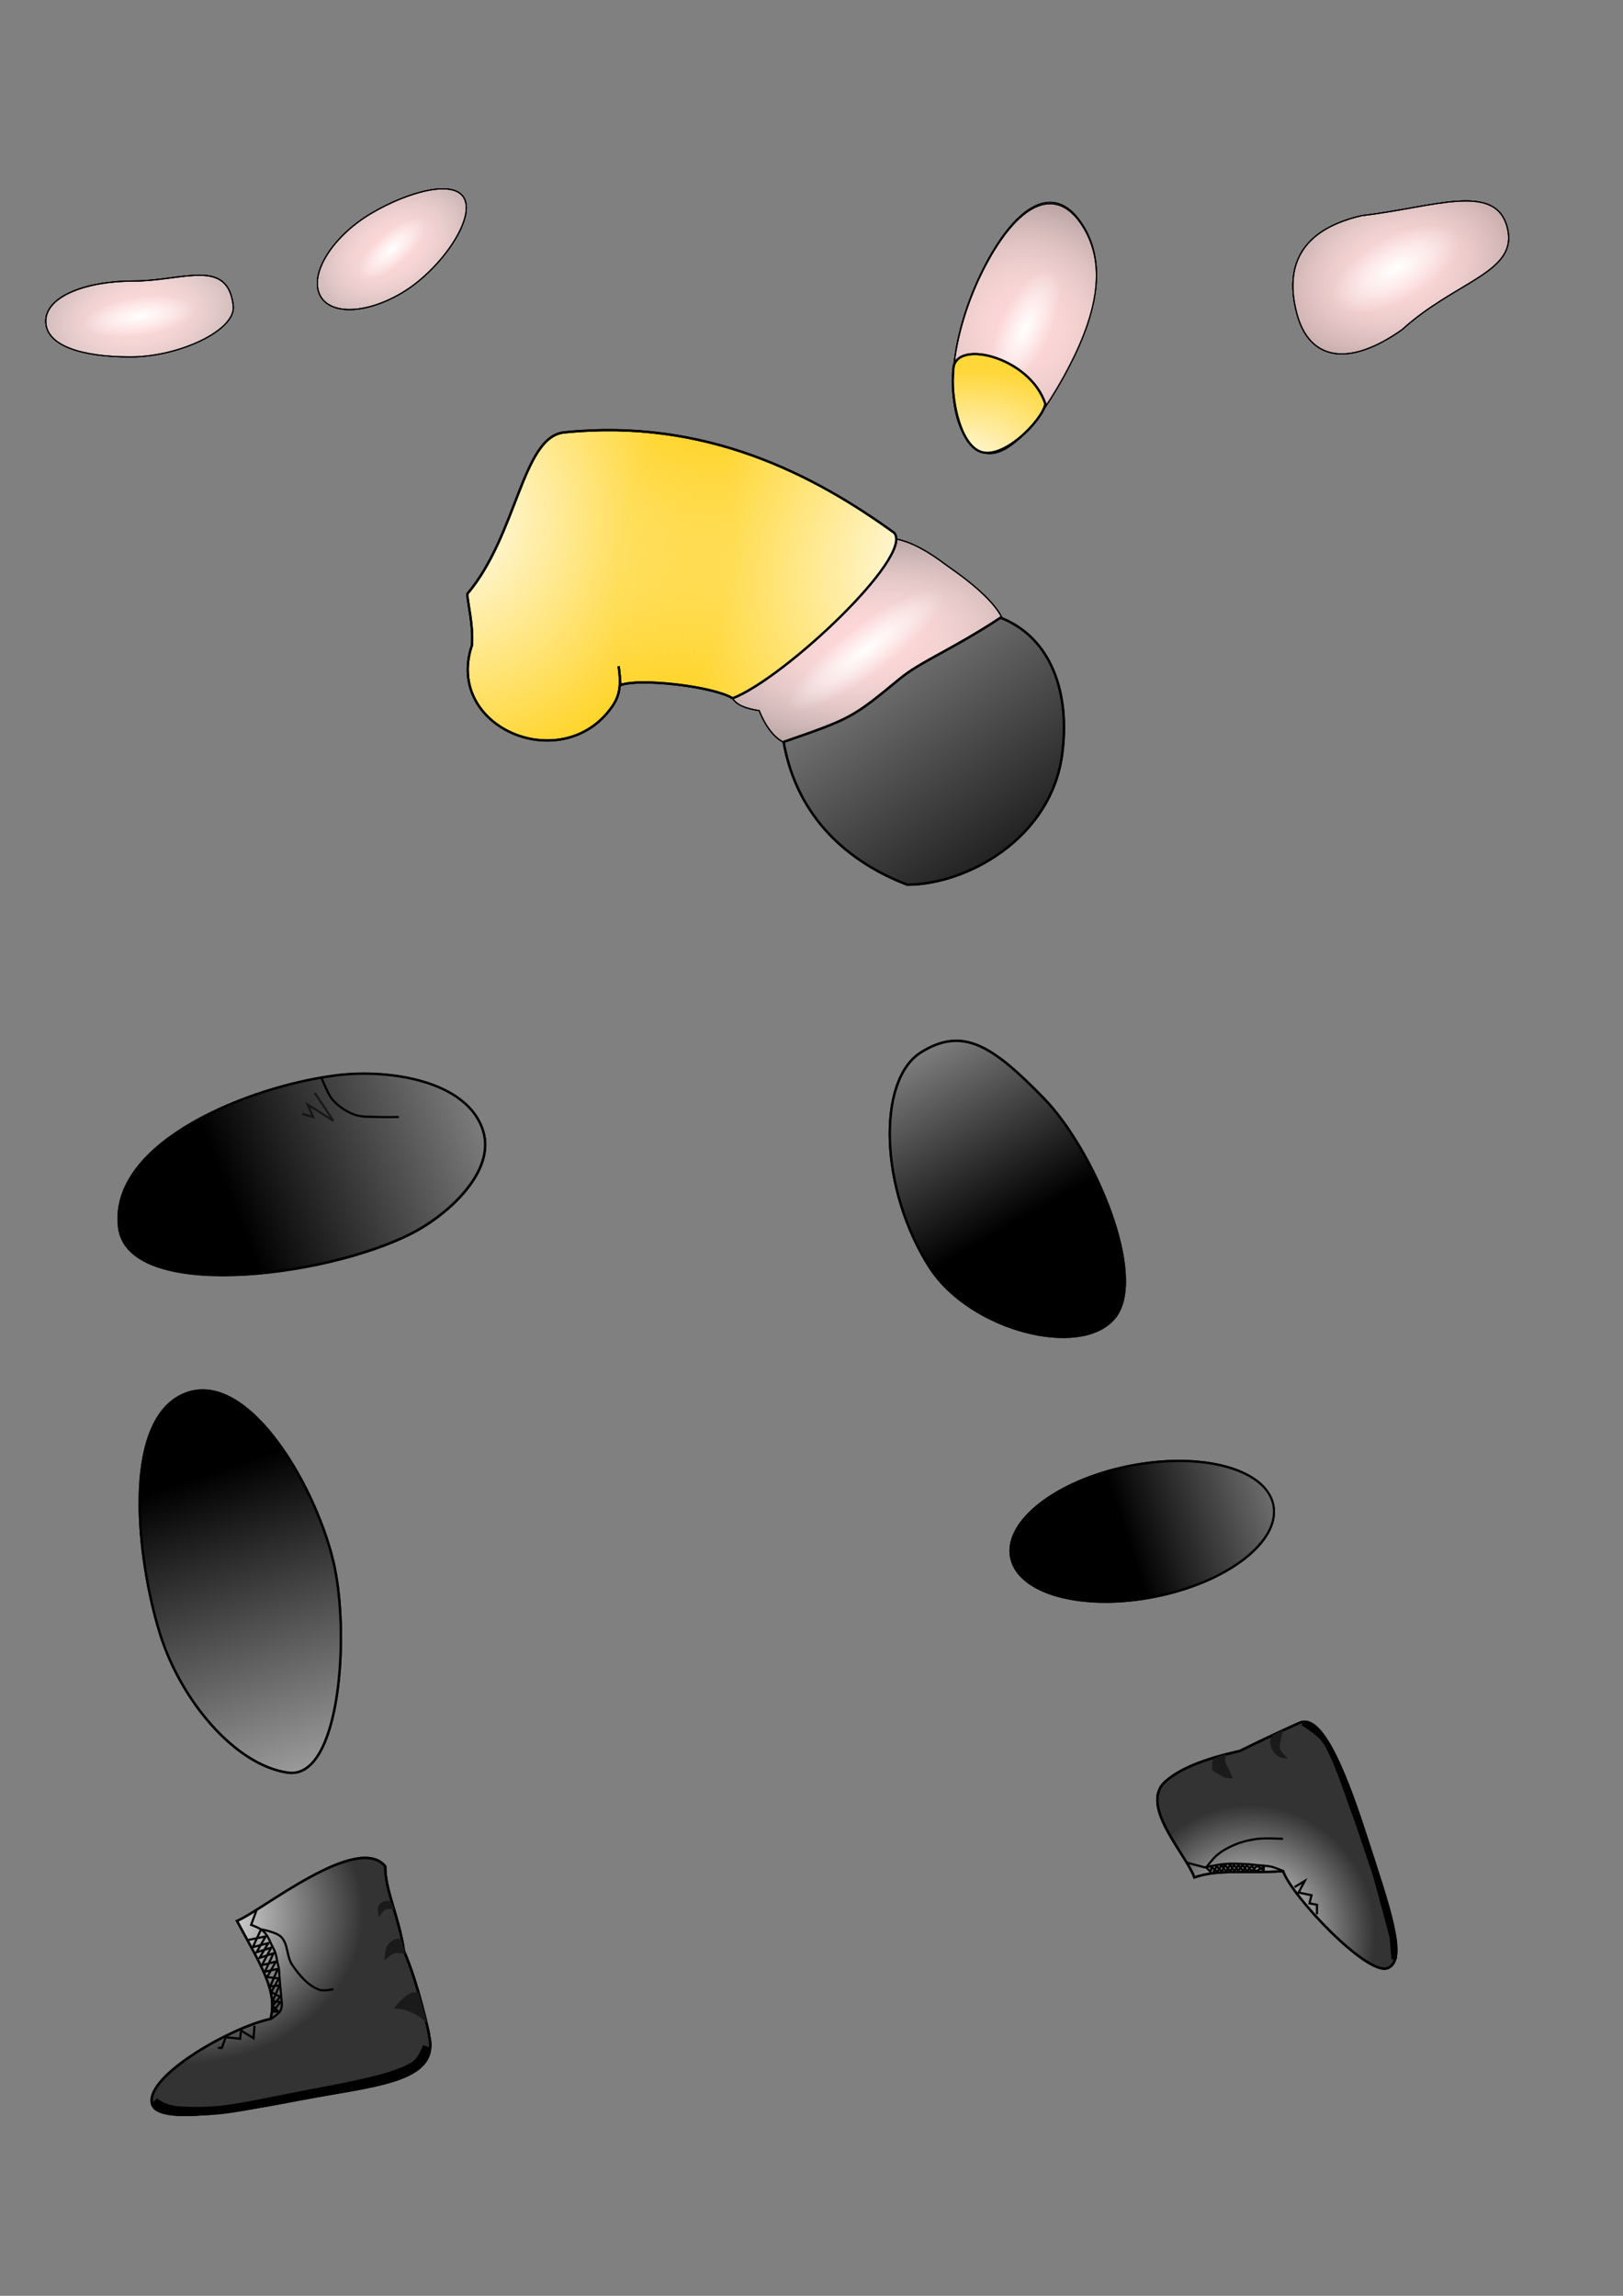 <?xml version="1.0" encoding="UTF-8" standalone="no"?>
<!-- Created with Inkscape (http://www.inkscape.org/) -->

<svg
   xmlns:dc="http://purl.org/dc/elements/1.1/"
   xmlns:cc="http://creativecommons.org/ns#"
   xmlns:rdf="http://www.w3.org/1999/02/22-rdf-syntax-ns#"
   xmlns:svg="http://www.w3.org/2000/svg"
   xmlns="http://www.w3.org/2000/svg"
   xmlns:xlink="http://www.w3.org/1999/xlink"
   xmlns:sodipodi="http://sodipodi.sourceforge.net/DTD/sodipodi-0.dtd"
   xmlns:inkscape="http://www.inkscape.org/namespaces/inkscape"
   width="744.094"
   height="1052.362"
   id="svg5181"
   version="1.1"
   inkscape:version="0.48.5 r10040"
   sodipodi:docname="Runing pos1 grouped.svg">
  <rect width="100%" height="100%" fill="#808080" stroke="none"/>
  <defs
     id="defs5183">
    <linearGradient
       inkscape:collect="always"
       id="linearGradient20819-7">
      <stop
         style="stop-color:#ffffff;stop-opacity:1;"
         offset="0"
         id="stop20821-2" />
      <stop
         style="stop-color:#ffffff;stop-opacity:0;"
         offset="1"
         id="stop20823-3" />
    </linearGradient>
    <linearGradient
       inkscape:collect="always"
       xlink:href="#linearGradient24061"
       id="linearGradient5180"
       x1="1081.369"
       y1="493.061"
       x2="853.141"
       y2="583.994"
       gradientUnits="userSpaceOnUse"
       gradientTransform="translate(-602.784,-99.856)" />
    <linearGradient
       inkscape:collect="always"
       id="linearGradient24061">
      <stop
         style="stop-color:#ffffff;stop-opacity:1;"
         offset="0"
         id="stop24063" />
      <stop
         style="stop-color:#ffffff;stop-opacity:0;"
         offset="1"
         id="stop24065" />
    </linearGradient>
    <linearGradient
       inkscape:collect="always"
       id="linearGradient24053">
      <stop
         style="stop-color:#ffffff;stop-opacity:1;"
         offset="0"
         id="stop24055" />
      <stop
         style="stop-color:#ffffff;stop-opacity:0;"
         offset="1"
         id="stop24057" />
    </linearGradient>
    <linearGradient
       inkscape:collect="always"
       id="linearGradient17577-3">
      <stop
         style="stop-color:#ffffff;stop-opacity:1;"
         offset="0"
         id="stop17579-8" />
      <stop
         style="stop-color:#ffffff;stop-opacity:0;"
         offset="1"
         id="stop17581-5" />
    </linearGradient>
    <linearGradient
       inkscape:collect="always"
       id="linearGradient20811">
      <stop
         style="stop-color:#ffd5d5;stop-opacity:1;"
         offset="0"
         id="stop20813" />
      <stop
         style="stop-color:#ffd5d5;stop-opacity:0;"
         offset="1"
         id="stop20815" />
    </linearGradient>
    <linearGradient
       inkscape:collect="always"
       id="linearGradient20819">
      <stop
         style="stop-color:#ffffff;stop-opacity:1;"
         offset="0"
         id="stop20821" />
      <stop
         style="stop-color:#ffffff;stop-opacity:0;"
         offset="1"
         id="stop20823" />
    </linearGradient>
    <radialGradient
       r="49.701"
       fy="29.603"
       fx="455.09"
       cy="29.603"
       cx="455.09"
       gradientTransform="matrix(0.568,-0.317,0.143,0.257,628.55,265.644)"
       gradientUnits="userSpaceOnUse"
       id="radialGradient4584"
       xlink:href="#linearGradient20819"
       inkscape:collect="always" />
    <radialGradient
       r="49.701"
       fy="30.508"
       fx="455.268"
       cy="30.508"
       cx="455.268"
       gradientTransform="matrix(2.883,-1.409,0.809,1.654,-444.598,721.604)"
       gradientUnits="userSpaceOnUse"
       id="radialGradient4550"
       xlink:href="#linearGradient20811"
       inkscape:collect="always" />
    <radialGradient
       inkscape:collect="always"
       xlink:href="#linearGradient20819"
       id="radialGradient4516"
       cx="455.09"
       cy="29.603"
       fx="455.09"
       fy="29.603"
       r="49.701"
       gradientTransform="matrix(1.852,-0.085,0.066,1.437,46.583,125.305)"
       gradientUnits="userSpaceOnUse" />
    <radialGradient
       inkscape:collect="always"
       xlink:href="#linearGradient20819-7"
       id="radialGradient4057"
       cx="822.681"
       cy="654.757"
       fx="822.681"
       fy="654.757"
       r="57.465"
       gradientTransform="matrix(1,0,0,1.032,-3.929,-63.366)"
       gradientUnits="userSpaceOnUse" />
    <radialGradient
       inkscape:collect="always"
       xlink:href="#linearGradient20819-7"
       id="radialGradient5506"
       gradientUnits="userSpaceOnUse"
       gradientTransform="matrix(2.727,-0.557,0.331,1.624,-206.997,114.548)"
       cx="73.494"
       cy="221.507"
       fx="73.494"
       fy="221.507"
       r="43.244" />
    <radialGradient
       inkscape:collect="always"
       xlink:href="#linearGradient20811"
       id="radialGradient5508"
       gradientUnits="userSpaceOnUse"
       gradientTransform="matrix(2.088,-0.259,0.154,1.244,-132.369,253.937)"
       cx="83.459"
       cy="161.715"
       fx="83.459"
       fy="161.715"
       r="43.244" />
    <radialGradient
       inkscape:collect="always"
       xlink:href="#linearGradient20819-7"
       id="radialGradient5510"
       gradientUnits="userSpaceOnUse"
       gradientTransform="matrix(0.597,-0.086,0.03,0.206,14.366,422.264)"
       cx="83.459"
       cy="89.467"
       fx="83.459"
       fy="89.467"
       r="43.244" />
    <radialGradient
       inkscape:collect="always"
       xlink:href="#linearGradient20819"
       id="radialGradient5518"
       gradientUnits="userSpaceOnUse"
       gradientTransform="matrix(2.342,-1.379,0.943,1.602,-393.293,273.567)"
       cx="158.199"
       cy="211.542"
       fx="158.199"
       fy="211.542"
       r="34.396" />
    <radialGradient
       inkscape:collect="always"
       xlink:href="#linearGradient20811"
       id="radialGradient5520"
       gradientUnits="userSpaceOnUse"
       gradientTransform="matrix(2.123,-1.376,0.875,1.349,-296.6,405.524)"
       cx="159.445"
       cy="154.241"
       fx="159.445"
       fy="154.241"
       r="34.396" />
    <radialGradient
       inkscape:collect="always"
       xlink:href="#linearGradient20819-7"
       id="radialGradient5522"
       gradientUnits="userSpaceOnUse"
       gradientTransform="matrix(0.428,-0.386,0.148,0.164,96.572,443.659)"
       cx="160.69"
       cy="77.01"
       fx="160.69"
       fy="77.01"
       r="34.396" />
    <radialGradient
       inkscape:collect="always"
       xlink:href="#linearGradient20819"
       id="radialGradient5532"
       gradientUnits="userSpaceOnUse"
       gradientTransform="matrix(2.569,0.004,-0.005,2.728,-80.256,-23.107)"
       cx="161.936"
       cy="75.765"
       fx="161.936"
       fy="75.765"
       r="35.723" />
    <radialGradient
       inkscape:collect="always"
       xlink:href="#linearGradient20811"
       id="radialGradient5534"
       gradientUnits="userSpaceOnUse"
       gradientTransform="matrix(3.723,0.316,-0.31,3.655,-244.003,-143.097)"
       cx="161.936"
       cy="75.765"
       fx="161.936"
       fy="75.765"
       r="35.723" />
    <radialGradient
       inkscape:collect="always"
       xlink:href="#linearGradient20819"
       id="radialGradient5536"
       gradientUnits="userSpaceOnUse"
       gradientTransform="matrix(0.343,-0.752,0.297,0.135,257.524,296.547)"
       cx="161.936"
       cy="75.765"
       fx="161.936"
       fy="75.765"
       r="35.723" />
    <radialGradient
       inkscape:collect="always"
       xlink:href="#linearGradient20819-7"
       id="radialGradient5538"
       gradientUnits="userSpaceOnUse"
       gradientTransform="matrix(3.124,-0.723,0.478,2.067,-282.541,204.182)"
       cx="173.645"
       cy="83.763"
       fx="173.645"
       fy="83.763"
       r="21.731" />
    <radialGradient
       inkscape:collect="always"
       xlink:href="#linearGradient20819-7"
       id="radialGradient5574"
       gradientUnits="userSpaceOnUse"
       gradientTransform="matrix(0.171,0.967,-1.151,0.204,809.865,326.507)"
       cx="317.362"
       cy="650.795"
       fx="317.362"
       fy="650.795"
       r="66.415" />
    <linearGradient
       inkscape:collect="always"
       xlink:href="#linearGradient20819-7"
       id="linearGradient5580"
       gradientUnits="userSpaceOnUse"
       gradientTransform="translate(-146.809,100.448)"
       x1="412.665"
       y1="696.103"
       x2="337.223"
       y2="471.885" />
    <radialGradient
       inkscape:collect="always"
       xlink:href="#linearGradient20819-7"
       id="radialGradient5597"
       gradientUnits="userSpaceOnUse"
       gradientTransform="matrix(2.365,-0.334,0.189,1.34,-1573.422,458.864)"
       cx="829.61"
       cy="126.837"
       fx="829.61"
       fy="126.837"
       r="63.154" />
    <radialGradient
       inkscape:collect="always"
       xlink:href="#linearGradient20811"
       id="radialGradient5599"
       gradientUnits="userSpaceOnUse"
       gradientTransform="matrix(2.657,-0.414,0.223,1.433,-1923.39,372.266)"
       cx="859.505"
       cy="233.963"
       fx="859.505"
       fy="233.963"
       r="63.154" />
    <radialGradient
       inkscape:collect="always"
       xlink:href="#linearGradient20819-7"
       id="radialGradient5601"
       gradientUnits="userSpaceOnUse"
       gradientTransform="matrix(0.557,-0.421,0.108,0.143,-110.965,666.91)"
       cx="866.328"
       cy="368.542"
       fx="866.328"
       fy="368.542"
       r="63.154" />
    <radialGradient
       inkscape:collect="always"
       xlink:href="#linearGradient17577-3"
       id="radialGradient5603"
       gradientUnits="userSpaceOnUse"
       gradientTransform="matrix(0.533,1.369,-1.265,0.493,62.022,-352.823)"
       cx="446.596"
       cy="67.403"
       fx="446.596"
       fy="67.403"
       r="98.827" />
    <radialGradient
       inkscape:collect="always"
       xlink:href="#linearGradient17577-3"
       id="radialGradient5605"
       gradientUnits="userSpaceOnUse"
       gradientTransform="matrix(-0.893,-1.168,1.338,-1.022,1042.089,825.496)"
       cx="519.38"
       cy="-92.009"
       fx="519.38"
       fy="-92.009"
       r="98.827" />
    <linearGradient
       inkscape:collect="always"
       xlink:href="#linearGradient24053"
       id="linearGradient5607"
       gradientUnits="userSpaceOnUse"
       gradientTransform="translate(-492.691,193.677)"
       x1="813.388"
       y1="19.71"
       x2="999.047"
       y2="283.79" />
    <linearGradient
       inkscape:collect="always"
       xlink:href="#linearGradient20819-7"
       id="linearGradient5613"
       gradientUnits="userSpaceOnUse"
       gradientTransform="translate(117.567,-22.116)"
       x1="335.47"
       y1="379.706"
       x2="425.628"
       y2="537.905" />
    <linearGradient
       inkscape:collect="always"
       xlink:href="#linearGradient20819-7"
       id="linearGradient5619"
       gradientUnits="userSpaceOnUse"
       x1="184.102"
       y1="55.378"
       x2="175.416"
       y2="56.668" />
    <radialGradient
       inkscape:collect="always"
       xlink:href="#linearGradient20819-77"
       id="radialGradient4627-0"
       cx="161.936"
       cy="75.765"
       fx="161.936"
       fy="75.765"
       r="35.723"
       gradientTransform="matrix(2.569,0.004,-0.005,2.728,131.399,449.141)"
       gradientUnits="userSpaceOnUse" />
    <linearGradient
       inkscape:collect="always"
       id="linearGradient20819-77">
      <stop
         style="stop-color:#ffffff;stop-opacity:1;"
         offset="0"
         id="stop20821-1" />
      <stop
         style="stop-color:#ffffff;stop-opacity:0;"
         offset="1"
         id="stop20823-26" />
    </linearGradient>
    <radialGradient
       r="35.723"
       fy="75.765"
       fx="161.936"
       cy="75.765"
       cx="161.936"
       gradientTransform="matrix(3.723,0.316,-0.31,3.655,-32.348,329.151)"
       gradientUnits="userSpaceOnUse"
       id="radialGradient4644-0"
       xlink:href="#linearGradient20811-4"
       inkscape:collect="always" />
    <linearGradient
       inkscape:collect="always"
       id="linearGradient20811-4">
      <stop
         style="stop-color:#ffd5d5;stop-opacity:1;"
         offset="0"
         id="stop20813-94" />
      <stop
         style="stop-color:#ffd5d5;stop-opacity:0;"
         offset="1"
         id="stop20815-6" />
    </linearGradient>
    <radialGradient
       r="35.723"
       fy="75.765"
       fx="161.936"
       cy="75.765"
       cx="161.936"
       gradientTransform="matrix(0.343,-0.752,0.297,0.135,469.179,768.794)"
       gradientUnits="userSpaceOnUse"
       id="radialGradient4678-2"
       xlink:href="#linearGradient20819-77"
       inkscape:collect="always" />
    <radialGradient
       inkscape:collect="always"
       xlink:href="#linearGradient20819-7-6"
       id="radialGradient4867-1"
       cx="173.645"
       cy="83.763"
       fx="173.645"
       fy="83.763"
       r="21.731"
       gradientTransform="matrix(3.124,-0.723,0.478,2.067,-70.886,676.43)"
       gradientUnits="userSpaceOnUse" />
    <linearGradient
       inkscape:collect="always"
       id="linearGradient20819-7-6">
      <stop
         style="stop-color:#ffffff;stop-opacity:1;"
         offset="0"
         id="stop20821-2-8" />
      <stop
         style="stop-color:#ffffff;stop-opacity:0;"
         offset="1"
         id="stop20823-3-8" />
    </linearGradient>
    <radialGradient
       inkscape:collect="always"
       xlink:href="#linearGradient20819-7-1"
       id="radialGradient3395"
       gradientUnits="userSpaceOnUse"
       gradientTransform="matrix(0.285,0,0,0.274,68.24,61.352)"
       cx="822.681"
       cy="654.757"
       fx="822.681"
       fy="654.757"
       r="57.465" />
    <linearGradient
       inkscape:collect="always"
       id="linearGradient20819-7-1">
      <stop
         style="stop-color:#ffffff;stop-opacity:1;"
         offset="0"
         id="stop20821-2-7" />
      <stop
         style="stop-color:#ffffff;stop-opacity:0;"
         offset="1"
         id="stop20823-3-4" />
    </linearGradient>
    <radialGradient
       inkscape:collect="always"
       xlink:href="#linearGradient20819-7-1"
       id="radialGradient3987-0"
       cx="317.362"
       cy="650.795"
       fx="317.362"
       fy="650.795"
       r="66.415"
       gradientTransform="matrix(0.049,0.257,-0.328,0.054,299.878,164.939)"
       gradientUnits="userSpaceOnUse" />
    <linearGradient
       inkscape:collect="always"
       xlink:href="#linearGradient20819-7-1"
       id="linearGradient3322"
       gradientUnits="userSpaceOnUse"
       x1="184.102"
       y1="55.378"
       x2="175.416"
       y2="56.668" />
    <linearGradient
       inkscape:collect="always"
       xlink:href="#linearGradient20819-7-1"
       id="linearGradient5206-9"
       x1="412.665"
       y1="696.103"
       x2="337.223"
       y2="471.885"
       gradientUnits="userSpaceOnUse"
       gradientTransform="matrix(0.285,0,0,0.266,27.57,104.877)" />
    <linearGradient
       inkscape:collect="always"
       xlink:href="#linearGradient24061-4"
       id="linearGradient3306"
       gradientUnits="userSpaceOnUse"
       gradientTransform="matrix(0.285,0,0,0.266,-102.218,51.656)"
       x1="1081.369"
       y1="493.061"
       x2="853.141"
       y2="583.994" />
    <linearGradient
       inkscape:collect="always"
       id="linearGradient24061-4">
      <stop
         style="stop-color:#ffffff;stop-opacity:1;"
         offset="0"
         id="stop24063-8" />
      <stop
         style="stop-color:#ffffff;stop-opacity:0;"
         offset="1"
         id="stop24065-8" />
    </linearGradient>
    <radialGradient
       inkscape:collect="always"
       xlink:href="#linearGradient20819-2"
       id="radialGradient3389"
       gradientUnits="userSpaceOnUse"
       gradientTransform="matrix(0.527,-0.023,0.019,0.382,-40.184,113.758)"
       cx="455.09"
       cy="29.603"
       fx="455.09"
       fy="29.603"
       r="49.701" />
    <linearGradient
       inkscape:collect="always"
       id="linearGradient20819-2">
      <stop
         style="stop-color:#ffffff;stop-opacity:1;"
         offset="0"
         id="stop20821-4" />
      <stop
         style="stop-color:#ffffff;stop-opacity:0;"
         offset="1"
         id="stop20823-5" />
    </linearGradient>
    <radialGradient
       inkscape:collect="always"
       xlink:href="#linearGradient20811-5"
       id="radialGradient3391"
       gradientUnits="userSpaceOnUse"
       gradientTransform="matrix(0.82,-0.374,0.23,0.439,-179.994,272.192)"
       cx="455.268"
       cy="30.508"
       fx="455.268"
       fy="30.508"
       r="49.701" />
    <linearGradient
       inkscape:collect="always"
       id="linearGradient20811-5">
      <stop
         style="stop-color:#ffd5d5;stop-opacity:1;"
         offset="0"
         id="stop20813-1" />
      <stop
         style="stop-color:#ffd5d5;stop-opacity:0;"
         offset="1"
         id="stop20815-7" />
    </linearGradient>
    <radialGradient
       inkscape:collect="always"
       xlink:href="#linearGradient20819-2"
       id="radialGradient3393"
       gradientUnits="userSpaceOnUse"
       gradientTransform="matrix(0.162,-0.084,0.041,0.068,125.466,151.046)"
       cx="455.09"
       cy="29.603"
       fx="455.09"
       fy="29.603"
       r="49.701" />
    <radialGradient
       inkscape:collect="always"
       xlink:href="#linearGradient20819-7-1"
       id="radialGradient3359"
       gradientUnits="userSpaceOnUse"
       gradientTransform="matrix(0.673,-0.089,0.054,0.356,-378.5,200.106)"
       cx="829.61"
       cy="126.837"
       fx="829.61"
       fy="126.837"
       r="63.154" />
    <radialGradient
       inkscape:collect="always"
       xlink:href="#linearGradient20811-5"
       id="radialGradient3361"
       gradientUnits="userSpaceOnUse"
       gradientTransform="matrix(0.756,-0.11,0.064,0.381,-478.115,177.097)"
       cx="859.505"
       cy="233.963"
       fx="859.505"
       fy="233.963"
       r="63.154" />
    <radialGradient
       inkscape:collect="always"
       xlink:href="#linearGradient20819-7-1"
       id="radialGradient3363"
       gradientUnits="userSpaceOnUse"
       gradientTransform="matrix(0.158,-0.112,0.031,0.038,37.773,255.383)"
       cx="866.328"
       cy="368.542"
       fx="866.328"
       fy="368.542"
       r="63.154" />
    <radialGradient
       inkscape:collect="always"
       xlink:href="#linearGradient17577-3-1"
       id="radialGradient3365"
       gradientUnits="userSpaceOnUse"
       gradientTransform="matrix(0.152,0.364,-0.36,0.131,87.012,-15.556)"
       cx="446.596"
       cy="67.403"
       fx="446.596"
       fy="67.403"
       r="98.827" />
    <linearGradient
       inkscape:collect="always"
       id="linearGradient17577-3-1">
      <stop
         style="stop-color:#ffffff;stop-opacity:1;"
         offset="0"
         id="stop17579-8-1" />
      <stop
         style="stop-color:#ffffff;stop-opacity:0;"
         offset="1"
         id="stop17581-5-5" />
    </linearGradient>
    <radialGradient
       inkscape:collect="always"
       xlink:href="#linearGradient17577-3-1"
       id="radialGradient3367"
       gradientUnits="userSpaceOnUse"
       gradientTransform="matrix(-0.254,-0.31,0.381,-0.272,365.978,297.519)"
       cx="519.38"
       cy="-92.009"
       fx="519.38"
       fy="-92.009"
       r="98.827" />
    <linearGradient
       inkscape:collect="always"
       xlink:href="#linearGradient24053-2"
       id="linearGradient3369"
       gradientUnits="userSpaceOnUse"
       gradientTransform="matrix(0.285,0,0,0.266,-70.881,129.647)"
       x1="813.388"
       y1="19.71"
       x2="999.047"
       y2="283.79" />
    <linearGradient
       inkscape:collect="always"
       id="linearGradient24053-2">
      <stop
         style="stop-color:#ffffff;stop-opacity:1;"
         offset="0"
         id="stop24055-7" />
      <stop
         style="stop-color:#ffffff;stop-opacity:0;"
         offset="1"
         id="stop24057-6" />
    </linearGradient>
    <linearGradient
       inkscape:collect="always"
       xlink:href="#linearGradient20819-7-1"
       id="linearGradient3328"
       gradientUnits="userSpaceOnUse"
       gradientTransform="matrix(0.285,0,0,0.266,102.822,72.312)"
       x1="335.47"
       y1="379.706"
       x2="425.628"
       y2="537.905" />
    <radialGradient
       inkscape:collect="always"
       xlink:href="#linearGradient20819-7-1"
       id="radialGradient3397"
       gradientUnits="userSpaceOnUse"
       gradientTransform="matrix(0.776,-0.148,0.094,0.432,-8.128,121)"
       cx="73.494"
       cy="221.507"
       fx="73.494"
       fy="221.507"
       r="43.244" />
    <radialGradient
       inkscape:collect="always"
       xlink:href="#linearGradient20811-5"
       id="radialGradient3399"
       gradientUnits="userSpaceOnUse"
       gradientTransform="matrix(0.594,-0.069,0.044,0.33,13.114,158.036)"
       cx="83.459"
       cy="161.715"
       fx="83.459"
       fy="161.715"
       r="43.244" />
    <radialGradient
       inkscape:collect="always"
       xlink:href="#linearGradient20819-7-1"
       id="radialGradient3401"
       gradientUnits="userSpaceOnUse"
       gradientTransform="matrix(0.17,-0.023,0.008,0.055,54.881,202.759)"
       cx="83.459"
       cy="89.467"
       fx="83.459"
       fy="89.467"
       r="43.244" />
    <radialGradient
       inkscape:collect="always"
       xlink:href="#linearGradient20819-2"
       id="radialGradient3342"
       gradientUnits="userSpaceOnUse"
       gradientTransform="matrix(0.667,-0.366,0.268,0.426,-42.589,150.874)"
       cx="158.199"
       cy="211.542"
       fx="158.199"
       fy="211.542"
       r="34.396" />
    <radialGradient
       inkscape:collect="always"
       xlink:href="#linearGradient20811-5"
       id="radialGradient3344"
       gradientUnits="userSpaceOnUse"
       gradientTransform="matrix(0.604,-0.366,0.249,0.359,-15.066,185.934)"
       cx="159.445"
       cy="154.241"
       fx="159.445"
       fy="154.241"
       r="34.396" />
    <radialGradient
       r="34.396"
       fy="77.01"
       fx="160.69"
       cy="77.01"
       cx="160.69"
       gradientTransform="matrix(0.122,-0.103,0.042,0.044,96.846,196.066)"
       gradientUnits="userSpaceOnUse"
       id="radialGradient3625"
       xlink:href="#linearGradient20819-7-1"
       inkscape:collect="always" />
    <radialGradient
       r="34.396"
       fy="77.01"
       fx="160.69"
       cy="77.01"
       cx="160.69"
       gradientTransform="matrix(0.122,-0.103,0.042,0.044,96.846,196.066)"
       gradientUnits="userSpaceOnUse"
       id="radialGradient5853"
       xlink:href="#linearGradient20819-7-1"
       inkscape:collect="always" />
  </defs>
  <sodipodi:namedview
     id="base"
     pagecolor="#ffffff"
     bordercolor="#666666"
     borderopacity="1.0"
     inkscape:pageopacity="0.0"
     inkscape:pageshadow="2"
     inkscape:zoom="2.8"
     inkscape:cx="176.52128"
     inkscape:cy="507.91767"
     inkscape:document-units="px"
     inkscape:current-layer="layer1"
     showgrid="false"
     inkscape:window-width="1366"
     inkscape:window-height="706"
     inkscape:window-x="-8"
     inkscape:window-y="-8"
     inkscape:window-maximized="1" />
  <g
     inkscape:label="Layer 1"
     inkscape:groupmode="layer"
     id="layer1">
    <g
       id="g5555"
       transform="translate(-251.429,-5.714)">
      <g
         id="g5540">
        <path
           style="fill:#000000;fill-opacity:1;fill-rule:nonzero;stroke:#000000;stroke-width:0.5;stroke-linecap:butt;stroke-linejoin:miter;stroke-miterlimit:4;stroke-opacity:1;stroke-dasharray:none"
           d="m 942.398,109.797 c 5.542,20.784 -23.16,24.309 -48.185,47.021 -25.025,17.71 -42.638,13.544 -48.18,-7.241 -5.542,-20.784 0.578,-38.312 29.785,-45.02 32.552,-3.707 61.038,-15.544 66.58,5.24 z"
           id="path2995"
           inkscape:connector-curvature="0"
           sodipodi:nodetypes="scccs" />
        <path
           style="fill:url(#radialGradient4516);fill-opacity:1;fill-rule:nonzero;stroke:#000000;stroke-width:0.5;stroke-linecap:butt;stroke-linejoin:miter;stroke-miterlimit:4;stroke-opacity:1;stroke-dasharray:none"
           d="m 942.398,109.797 c 5.542,20.784 -23.16,24.309 -48.185,47.021 -25.025,17.71 -42.638,13.544 -48.18,-7.241 -5.542,-20.784 0.578,-38.312 29.785,-45.02 32.552,-3.707 61.038,-15.544 66.58,5.24 z"
           id="path2995-1"
           inkscape:connector-curvature="0"
           sodipodi:nodetypes="scccs" />
        <path
           style="fill:url(#radialGradient4550);fill-opacity:1;fill-rule:nonzero;stroke:#000000;stroke-width:0.5;stroke-linecap:butt;stroke-linejoin:miter;stroke-miterlimit:4;stroke-opacity:1;stroke-dasharray:none"
           d="m 942.398,109.797 c 5.542,20.784 -23.16,24.309 -48.185,47.021 -25.025,17.71 -42.638,13.544 -48.18,-7.241 -5.542,-20.784 0.578,-38.312 29.785,-45.02 32.552,-3.707 61.038,-15.544 66.58,5.24 z"
           id="path2995-1-4"
           inkscape:connector-curvature="0"
           sodipodi:nodetypes="scccs" />
        <path
           style="fill:url(#radialGradient4584);fill-opacity:1;fill-rule:nonzero;stroke:#000000;stroke-width:0.5;stroke-linecap:butt;stroke-linejoin:miter;stroke-miterlimit:4;stroke-opacity:1;stroke-dasharray:none"
           d="m 942.398,109.797 c 5.542,20.784 -23.16,24.309 -48.185,47.021 -25.025,17.71 -42.638,13.544 -48.18,-7.241 -5.542,-20.784 0.578,-38.312 29.785,-45.02 32.552,-3.707 61.038,-15.544 66.58,5.24 z"
           id="path2995-1-4-2"
           inkscape:connector-curvature="0"
           sodipodi:nodetypes="scccs" />
      </g>
    </g>
    <g
       id="g5512"
       transform="translate(2.857,-280)">
      <path
         sodipodi:nodetypes="sssss"
         inkscape:connector-curvature="0"
         id="path2999"
         d="m 210.368,371.805 c 3.769,10.121 -12.064,32.489 -29.175,42.556 -17.111,10.068 -34.037,10.025 -37.807,-0.096 -3.769,-10.121 7.046,-26.487 24.156,-36.555 17.11,-10.068 39.055,-16.026 42.825,-5.906 z"
         style="fill:#000000;fill-opacity:1;fill-rule:nonzero;stroke:#000000;stroke-width:0.5;stroke-linecap:butt;stroke-linejoin:miter;stroke-miterlimit:4;stroke-opacity:1;stroke-dasharray:none" />
      <path
         sodipodi:nodetypes="sssss"
         inkscape:connector-curvature="0"
         id="path2999-2"
         d="m 210.368,371.805 c 3.769,10.121 -12.064,32.489 -29.175,42.556 -17.111,10.068 -34.037,10.025 -37.807,-0.096 -3.769,-10.121 7.046,-26.487 24.156,-36.555 17.11,-10.068 39.055,-16.026 42.825,-5.906 z"
         style="fill:url(#radialGradient5518);fill-opacity:1;fill-rule:nonzero;stroke:#000000;stroke-width:0.5;stroke-linecap:butt;stroke-linejoin:miter;stroke-miterlimit:4;stroke-opacity:1;stroke-dasharray:none" />
      <path
         sodipodi:nodetypes="sssss"
         inkscape:connector-curvature="0"
         id="path2999-6"
         d="m 210.368,371.805 c 3.769,10.121 -12.064,32.489 -29.175,42.556 -17.111,10.068 -34.037,10.025 -37.807,-0.096 -3.769,-10.121 7.046,-26.487 24.156,-36.555 17.11,-10.068 39.055,-16.026 42.825,-5.906 z"
         style="fill:url(#radialGradient5520);fill-opacity:1;fill-rule:nonzero;stroke:#000000;stroke-width:0.5;stroke-linecap:butt;stroke-linejoin:miter;stroke-miterlimit:4;stroke-opacity:1;stroke-dasharray:none" />
      <path
         sodipodi:nodetypes="sssss"
         inkscape:connector-curvature="0"
         id="path2999-6-3"
         d="m 210.368,371.805 c 3.769,10.121 -12.064,32.489 -29.175,42.556 -17.111,10.068 -34.037,10.025 -37.807,-0.096 -3.769,-10.121 7.046,-26.487 24.156,-36.555 17.11,-10.068 39.055,-16.026 42.825,-5.906 z"
         style="fill:url(#radialGradient5522);fill-opacity:1;fill-rule:nonzero;stroke:#000000;stroke-width:0.5;stroke-linecap:butt;stroke-linejoin:miter;stroke-miterlimit:4;stroke-opacity:1;stroke-dasharray:none" />
    </g>
    <g
       id="g5500"
       transform="translate(-2.857,-288.571)">
      <path
         sodipodi:nodetypes="sssss"
         inkscape:connector-curvature="0"
         id="path3001"
         d="m 109.788,428.744 c 1.258,11.158 -24.807,23.387 -47.154,23.387 -22.347,0 -38.791,-5.126 -38.791,-16.385 0,-11.259 18.116,-18.386 40.463,-18.386 22.347,0 42.972,-10.878 45.481,11.384 z"
         style="fill:#000000;fill-opacity:1;fill-rule:nonzero;stroke:#000000;stroke-width:0.5;stroke-linecap:butt;stroke-linejoin:miter;stroke-miterlimit:4;stroke-opacity:1;stroke-dasharray:none" />
      <path
         sodipodi:nodetypes="sssss"
         inkscape:connector-curvature="0"
         id="path3001-0"
         d="m 109.788,428.744 c 1.258,11.158 -24.807,23.387 -47.154,23.387 -22.347,0 -38.791,-5.126 -38.791,-16.385 0,-11.259 18.116,-18.386 40.463,-18.386 22.347,0 42.972,-10.878 45.481,11.384 z"
         style="fill:url(#radialGradient5506);fill-opacity:1;fill-rule:nonzero;stroke:#000000;stroke-width:0.5;stroke-linecap:butt;stroke-linejoin:miter;stroke-miterlimit:4;stroke-opacity:1;stroke-dasharray:none" />
      <path
         sodipodi:nodetypes="sssss"
         inkscape:connector-curvature="0"
         id="path3001-8"
         d="m 109.788,428.804 c 1.258,11.158 -24.807,23.387 -47.154,23.387 -22.347,0 -38.791,-5.126 -38.791,-16.385 0,-11.259 18.116,-18.386 40.463,-18.386 22.347,0 42.972,-10.878 45.481,11.384 z"
         style="fill:url(#radialGradient5508);fill-opacity:1;fill-rule:nonzero;stroke:#000000;stroke-width:0.5;stroke-linecap:butt;stroke-linejoin:miter;stroke-miterlimit:4;stroke-opacity:1;stroke-dasharray:none" />
      <path
         sodipodi:nodetypes="sssss"
         inkscape:connector-curvature="0"
         id="path3001-9"
         d="m 109.788,428.804 c 1.258,11.158 -24.807,23.387 -47.154,23.387 -22.347,0 -38.791,-5.126 -38.791,-16.385 0,-11.259 18.116,-18.386 40.463,-18.386 22.347,0 42.972,-10.878 45.481,11.384 z"
         style="fill:url(#radialGradient5510);fill-opacity:1;fill-rule:nonzero;stroke:#000000;stroke-width:0.5;stroke-linecap:butt;stroke-linejoin:miter;stroke-miterlimit:4;stroke-opacity:1;stroke-dasharray:none" />
    </g>
    <g
       id="g5586"
       transform="translate(-14.286,-57.143)">
      <path
         sodipodi:nodetypes="ssscss"
         inkscape:connector-curvature="0"
         id="path3804"
         d="m 447.642,315.836 c 4.196,3.175 35.266,23.015 25.968,35.894 -9.298,12.879 -47.395,30.048 -58.168,34.624 -21.192,9.002 -41.4,25.381 -53.108,-3.501 -36.824,-5.359 16.026,-37.51 30.527,-58.515 14.557,-21.087 27.181,-29.382 54.781,-8.502 z"
         style="fill:#000000;fill-opacity:1;fill-rule:nonzero;stroke:#000000;stroke-width:0.5;stroke-linecap:butt;stroke-linejoin:miter;stroke-miterlimit:4;stroke-opacity:1;stroke-dasharray:none" />
      <path
         sodipodi:nodetypes="ssscss"
         inkscape:connector-curvature="0"
         id="path3804-9"
         d="m 447.642,315.836 c 4.196,3.175 35.266,23.015 25.968,35.894 -9.298,12.879 -47.395,30.048 -58.168,34.624 -21.192,9.002 -41.4,25.381 -53.108,-3.501 -36.824,-5.359 16.026,-37.51 30.527,-58.515 14.557,-21.087 27.181,-29.382 54.781,-8.502 z"
         style="fill:url(#radialGradient5597);fill-opacity:1;fill-rule:nonzero;stroke:#000000;stroke-width:0.5;stroke-linecap:butt;stroke-linejoin:miter;stroke-miterlimit:4;stroke-opacity:1;stroke-dasharray:none" />
      <path
         sodipodi:nodetypes="ssscss"
         inkscape:connector-curvature="0"
         id="path3804-9-5"
         d="m 447.642,315.836 c 4.196,3.175 35.266,23.015 25.968,35.894 -9.298,12.879 -47.395,30.048 -58.168,34.624 -21.192,9.002 -41.4,25.381 -53.108,-3.501 -36.824,-5.359 16.026,-37.51 30.527,-58.515 14.557,-21.087 27.181,-29.382 54.781,-8.502 z"
         style="fill:url(#radialGradient5599);fill-opacity:1;fill-rule:nonzero;stroke:#000000;stroke-width:0.5;stroke-linecap:butt;stroke-linejoin:miter;stroke-miterlimit:4;stroke-opacity:1;stroke-dasharray:none" />
      <path
         sodipodi:nodetypes="ssscss"
         inkscape:connector-curvature="0"
         id="path3804-9-5-7-2"
         d="m 447.642,315.836 c 4.196,3.175 35.266,23.015 25.968,35.894 -9.298,12.879 -47.395,30.048 -58.168,34.624 -21.192,9.002 -41.4,25.381 -53.108,-3.501 -36.824,-5.359 16.026,-37.51 30.527,-58.515 14.557,-21.087 27.181,-29.382 54.781,-8.502 z"
         style="fill:url(#radialGradient5601);fill-opacity:1;fill-rule:nonzero;stroke:#000000;stroke-width:0.5;stroke-linecap:butt;stroke-linejoin:miter;stroke-miterlimit:4;stroke-opacity:1;stroke-dasharray:none" />
      <path
         sodipodi:nodetypes="ccccsccsc"
         inkscape:connector-curvature="0"
         id="path3030"
         d="m 424.224,301.332 c 9.127,10.551 -50.058,66.456 -74.009,75.818 -8.884,-5.449 -42.663,-9.387 -51.597,-5.993 0.222,-1.163 -0.239,-4.874 -0.701,-8.685 1.434,10.03 0.097,14.425 -3.848,19.673 -23.038,30.648 -76.125,8.175 -63.378,-29.352 0.592,-9.248 -1.747,-17.997 -2.173,-23.454 23.03,-27.192 25.108,-72.045 44.435,-74.04 64.732,-6.681 114.471,19.412 151.271,46.033 z"
         style="fill:#ffcc00;fill-opacity:1;fill-rule:nonzero;stroke:#000000;stroke-width:1;stroke-linecap:butt;stroke-linejoin:miter;stroke-miterlimit:4;stroke-opacity:1;stroke-dasharray:none" />
      <path
         sodipodi:nodetypes="ccccsccsc"
         inkscape:connector-curvature="0"
         id="path3030-5"
         d="m 424.224,301.421 c 9.127,10.551 -50.058,66.456 -74.009,75.818 -8.884,-5.449 -42.663,-9.387 -51.597,-5.993 0.222,-1.163 -0.239,-4.874 -0.701,-8.685 1.434,10.03 0.097,14.425 -3.848,19.673 -23.038,30.648 -76.125,8.175 -63.378,-29.352 0.592,-9.248 -1.747,-17.997 -2.173,-23.454 23.03,-27.192 25.108,-72.045 44.435,-74.04 64.732,-6.681 114.471,19.412 151.271,46.033 z"
         style="fill:url(#radialGradient5603);fill-opacity:1;fill-rule:nonzero;stroke:#000000;stroke-width:1;stroke-linecap:butt;stroke-linejoin:miter;stroke-miterlimit:4;stroke-opacity:1;stroke-dasharray:none" />
      <path
         sodipodi:nodetypes="ccccsccsc"
         inkscape:connector-curvature="0"
         id="path3030-5-2"
         d="m 424.224,301.421 c 9.127,10.551 -50.058,66.456 -74.009,75.818 -8.884,-5.449 -42.663,-9.387 -51.597,-5.993 0.222,-1.163 -0.239,-4.874 -0.701,-8.685 1.434,10.03 0.097,14.425 -3.848,19.673 -23.038,30.648 -76.125,8.175 -63.378,-29.352 0.592,-9.248 -1.747,-17.997 -2.173,-23.454 23.03,-27.192 25.108,-72.045 44.435,-74.04 64.732,-6.681 114.471,19.412 151.271,46.033 z"
         style="fill:url(#radialGradient5605);fill-opacity:1;fill-rule:nonzero;stroke:#000000;stroke-width:1;stroke-linecap:butt;stroke-linejoin:miter;stroke-miterlimit:4;stroke-opacity:1;stroke-dasharray:none" />
      <path
         sodipodi:nodetypes="sccscs"
         inkscape:connector-curvature="0"
         id="path3033"
         d="m 501.168,403.358 c -5.279,38.183 -43.693,59.295 -70.945,59.295 -26.007,-9.965 -50.412,-29.894 -56.658,-65.413 30.771,-10.688 31.412,-10.922 53.168,-28.891 9.837,-8.125 23.413,-13.016 46.268,-28.041 23.319,9.099 32.084,34.724 28.167,63.05 z"
         style="fill:#000000;fill-opacity:1;fill-rule:nonzero;stroke:#000000;stroke-width:1.1;stroke-linecap:butt;stroke-linejoin:miter;stroke-miterlimit:4;stroke-opacity:1;stroke-dasharray:none" />
      <path
         sodipodi:nodetypes="sccscs"
         inkscape:connector-curvature="0"
         id="path3033-1"
         d="m 501.168,403.359 c -5.279,38.183 -43.693,59.295 -70.945,59.295 -26.007,-9.965 -50.412,-29.894 -56.658,-65.413 30.771,-10.688 31.412,-10.922 53.168,-28.891 9.837,-8.125 23.413,-13.016 46.268,-28.041 23.319,9.099 32.084,34.724 28.167,63.05 z"
         style="fill:url(#linearGradient5607);fill-opacity:1;fill-rule:nonzero;stroke:#000000;stroke-width:1.1;stroke-linecap:butt;stroke-linejoin:miter;stroke-miterlimit:4;stroke-opacity:1;stroke-dasharray:none" />
    </g>
    <g
       id="g5576"
       transform="translate(-94.286,102.857)">
      <path
         sodipodi:nodetypes="asaaa"
         inkscape:connector-curvature="0"
         id="path2987"
         d="m 246.949,612.24 c 7.928,32.239 3.639,101.061 -20.793,97.422 -24.432,-3.639 -49.016,-33.372 -58.387,-63.288 -10.766,-34.369 -17.571,-96.523 9.95,-109.662 28.484,-13.6 60.256,39.033 69.231,75.529 z"
         style="fill:#000000;fill-opacity:1;fill-rule:nonzero;stroke:#000000;stroke-width:1.1;stroke-linecap:butt;stroke-linejoin:miter;stroke-miterlimit:4;stroke-opacity:1;stroke-dasharray:none" />
      <path
         sodipodi:nodetypes="asaaa"
         inkscape:connector-curvature="0"
         id="path2987-6"
         d="m 246.95,612.24 c 7.928,32.239 3.639,101.061 -20.793,97.422 -24.432,-3.639 -49.016,-33.372 -58.387,-63.288 -10.766,-34.369 -17.571,-96.523 9.95,-109.662 28.484,-13.6 60.256,39.033 69.231,75.529 z"
         style="fill:url(#linearGradient5580);fill-opacity:1;fill-rule:nonzero;stroke:#000000;stroke-width:1.1;stroke-linecap:butt;stroke-linejoin:miter;stroke-miterlimit:4;stroke-opacity:1;stroke-dasharray:none" />
    </g>
    <g
       id="g5609"
       transform="translate(-74.286,42.857)">
      <path
         sodipodi:nodetypes="sssss"
         inkscape:connector-curvature="0"
         id="path2991"
         d="m 552.687,460.432 c 23.117,23.631 47.859,81.978 32.566,100.709 -15.293,18.731 -65.96,5.859 -84.602,-22.876 -23.117,-35.634 -24.441,-85.979 -4.13,-98.708 19.389,-12.151 33.049,-2.755 56.166,20.875 z"
         style="fill:#000000;fill-opacity:1;fill-rule:nonzero;stroke:#000000;stroke-width:1.1;stroke-linecap:butt;stroke-linejoin:miter;stroke-miterlimit:4;stroke-opacity:1;stroke-dasharray:none" />
      <path
         sodipodi:nodetypes="sssss"
         inkscape:connector-curvature="0"
         id="path2991-4"
         d="m 552.688,460.433 c 23.117,23.631 47.859,81.978 32.566,100.709 -15.293,18.731 -65.96,5.859 -84.602,-22.876 -23.117,-35.634 -24.441,-85.979 -4.13,-98.708 19.389,-12.151 33.049,-2.755 56.166,20.875 z"
         style="fill:url(#linearGradient5613);fill-opacity:1;fill-rule:nonzero;stroke:#000000;stroke-width:1.1;stroke-linecap:butt;stroke-linejoin:miter;stroke-miterlimit:4;stroke-opacity:1;stroke-dasharray:none" />
    </g>
    <g
       id="g5615"
       transform="translate(-142.857,134.286)">
      <path
         transform="matrix(17.918,-3.588,4.12,20.515,-2714.814,44.068)"
         d="m 179.13,56.264 c 0,0.806 -1.502,1.459 -3.355,1.459 -1.853,0 -3.355,-0.653 -3.355,-1.459 0,-0.806 1.502,-1.459 3.355,-1.459 1.853,0 3.355,0.653 3.355,1.459 z"
         sodipodi:ry="1.4587168"
         sodipodi:rx="3.3550487"
         sodipodi:cy="56.264133"
         sodipodi:cx="175.77538"
         id="path2993"
         style="fill:#000000;fill-opacity:1;fill-rule:nonzero;stroke:#000000;stroke-width:0.051;stroke-linecap:butt;stroke-linejoin:miter;stroke-miterlimit:4;stroke-opacity:1;stroke-dasharray:none"
         sodipodi:type="arc" />
      <path
         transform="matrix(17.918,-3.588,4.12,20.515,-2714.814,44.068)"
         d="m 179.13,56.264 c 0,0.806 -1.502,1.459 -3.355,1.459 -1.853,0 -3.355,-0.653 -3.355,-1.459 0,-0.806 1.502,-1.459 3.355,-1.459 1.853,0 3.355,0.653 3.355,1.459 z"
         sodipodi:ry="1.4587168"
         sodipodi:rx="3.3550487"
         sodipodi:cy="56.264133"
         sodipodi:cx="175.77538"
         id="path2993-5"
         style="fill:url(#linearGradient5619);fill-opacity:1;fill-rule:nonzero;stroke:#000000;stroke-width:0.051;stroke-linecap:butt;stroke-linejoin:miter;stroke-miterlimit:4;stroke-opacity:1;stroke-dasharray:none"
         sodipodi:type="arc" />
    </g>
    <g
       id="g5562"
       transform="translate(-25.714,114.286)">
      <path
         sodipodi:nodetypes="sssccccs"
         inkscape:connector-curvature="0"
         id="path3023"
         d="m 222.622,819.46 c 4.032,20.896 -25.42,22.013 -60.703,28.821 -35.283,6.807 -64.819,10.609 -66.577,1.499 -2.509,-13.002 37.156,-35.065 54.395,-38.62 3.365,-12.671 -4.173,-24.212 -15.347,-44.917 11.433,-4.666 55.126,-40.516 67.948,-25.06 -0.109,11.155 6.409,23.226 8.572,38.865 6.211,13.771 11.712,38.273 11.712,39.412 z"
         style="fill:#333333;fill-opacity:1;fill-rule:nonzero;stroke:#000000;stroke-width:1.1;stroke-linecap:butt;stroke-linejoin:miter;stroke-miterlimit:4;stroke-opacity:1;stroke-dasharray:none" />
      <path
         sodipodi:nodetypes="sssccccs"
         inkscape:connector-curvature="0"
         id="path3023-1"
         d="m 222.622,819.46 c 4.032,20.896 -25.42,22.013 -60.703,28.821 -35.283,6.807 -64.819,10.609 -66.577,1.499 -2.509,-13.002 37.156,-35.065 54.395,-38.62 3.365,-12.671 -4.173,-24.212 -15.347,-44.917 11.433,-4.666 55.126,-40.516 67.948,-25.06 -0.109,11.155 6.409,23.226 8.572,38.865 6.211,13.771 11.712,38.273 11.712,39.412 z"
         style="fill:url(#radialGradient5574);fill-opacity:1;fill-rule:nonzero;stroke:#000000;stroke-width:1.1;stroke-linecap:butt;stroke-linejoin:miter;stroke-miterlimit:4;stroke-opacity:1;stroke-dasharray:none" />
      <path
         sodipodi:nodetypes="cssscssc"
         inkscape:connector-curvature="0"
         id="path3989"
         d="m 96.339,848.934 c 0,0 3.68,3.757 11.891,4.275 6.962,0.44 14.182,0.286 20.855,-0.592 9.428,-1.24 18.835,-3.317 27.563,-5.027 8.456,-1.656 25.388,-4.898 25.388,-4.898 0,0 15.975,-3.166 22.723,-5.441 3.927,-1.324 7.434,-2.611 10.672,-4.533 3.937,-2.337 6.037,-8.915 6.037,-8.915"
         style="fill:none;stroke:#000000;stroke-width:3.9;stroke-linecap:butt;stroke-linejoin:miter;stroke-miterlimit:4;stroke-opacity:1;stroke-dasharray:none" />
      <path
         sodipodi:nodetypes="ccssssssasc"
         inkscape:connector-curvature="0"
         id="path3995"
         d="m 143.28,761.438 -2.422,6.606 c 0,0 3.808,1.339 5.285,2.642 1.587,1.401 2.73,3.322 3.523,5.285 0.615,1.522 1.776,3.283 2.282,4.844 0.628,1.936 0.667,3.552 1.241,5.505 0.501,1.703 0.55,3.513 0.661,5.285 0.091,1.465 0.176,2.942 0.311,4.404 0.111,1.19 0.298,2.344 0.349,3.523 0.109,2.515 0.945,5.257 -0.09,7.551 -0.855,1.895 -4.624,4.184 -4.624,4.184"
         style="fill:none;stroke:#000000;stroke-width:1px;stroke-linecap:butt;stroke-linejoin:miter;stroke-opacity:1" />
      <path
         sodipodi:nodetypes="ccccccccccccsssccccccccccccc"
         inkscape:connector-curvature="0"
         id="path3997"
         d="m 178.552,797.504 c 0,0 -4.379,1.033 -6.384,0.311 -5.289,-1.904 -9.261,-6.743 -12.457,-11.367 -2.636,-3.814 -1.825,-9.681 -5.138,-12.924 -2.336,-2.286 -9.187,-3.426 -9.187,-3.426 l -3.764,8.16 7.096,-1.848 -4.028,6.785 6.419,-2.133 -3.934,8.458 5.857,-1.286 -3.431,8.036 4.209,-0.498 -3.067,7.216 3.534,0.44 -3.462,4.428 2.436,-0.087 -2.551,-2.623 3.464,-4.118 -4.06,-2.158 3.406,-6.308 -5.335,-0.565 3.995,-7.116 -6.36,1.658 4.211,-8.037 -6.716,2.119 4.211,-7.267 -8.643,1.734"
         style="fill:none;stroke:#000000;stroke-width:1px;stroke-linecap:butt;stroke-linejoin:miter;stroke-opacity:1" />
      <path
         inkscape:connector-curvature="0"
         id="path4023"
         d="m 129.901,818.032 c 6.547,-3.234 13.736,-5.991 18.607,-7.136 l 0.779,-0.183 0.087,-0.329 c 0.048,-0.181 0.148,-0.653 0.222,-1.05 0.259,-1.389 0.361,-2.375 0.397,-3.854 0.105,-4.321 -0.994,-8.966 -3.519,-14.87 -0.334,-0.781 -1.192,-2.682 -1.407,-3.114 -0.08,-0.161 -0.402,-0.813 -0.717,-1.45 l -0.572,-1.158 0.594,0 0.594,0 0.285,0.572 0.285,0.572 0.287,-0.543 c 0.158,-0.299 0.288,-0.556 0.288,-0.572 7.7e-4,-0.028 1.091,-0.044 1.091,-0.016 0,0.007 -0.098,0.201 -0.218,0.431 -0.12,0.23 -0.209,0.426 -0.199,0.437 0.017,0.017 1.037,-0.236 1.618,-0.401 0.197,-0.056 0.213,-0.07 0.301,-0.269 l 0.093,-0.21 0.53,0 c 0.465,0 0.527,0.007 0.507,0.061 -0.017,0.044 -0.005,0.056 0.044,0.041 0.037,-0.011 0.138,-0.039 0.224,-0.063 0.105,-0.029 0.65,-0.04 1.687,-0.032 l 1.531,0.011 0.231,0.895 c 0.513,1.99 0.576,2.469 0.795,6.053 0.14,2.287 0.274,3.957 0.43,5.352 0.074,0.664 0.169,1.684 0.211,2.268 0.042,0.584 0.128,1.512 0.192,2.063 0.161,1.402 0.191,1.73 0.219,2.462 0.061,1.576 -0.236,2.874 -0.885,3.864 -0.605,0.922 -2.04,2.196 -3.801,3.374 -0.328,0.219 -0.643,0.405 -0.701,0.412 -0.231,0.029 -1.718,0.386 -2.615,0.628 -4.129,1.111 -9.256,3.066 -14.783,5.635 l -1.139,0.53 -1.196,-0.003 -1.196,-0.003 0.817,-0.404 0,0 z m 21.098,-8.157 c 0.562,-0.412 1.295,-1.01 1.635,-1.335 l 0.273,-0.26 -1.012,0.025 c -0.557,0.014 -1.023,0.032 -1.037,0.04 -0.014,0.008 -0.037,0.116 -0.052,0.239 -0.029,0.238 -0.243,1.423 -0.278,1.538 -0.011,0.037 -0.006,0.068 0.011,0.067 0.018,-4.1e-4 0.225,-0.142 0.46,-0.315 l 0,0 z m 2.942,-2.935 c 0.331,-0.681 0.525,-1.676 0.496,-2.55 l -0.012,-0.37 -0.925,1.182 -0.925,1.182 0.516,0.536 c 0.606,0.629 0.554,0.628 0.85,0.02 z m -1.832,0.376 c 0,-0.018 -0.034,-0.063 -0.075,-0.101 -0.071,-0.065 -0.077,-0.064 -0.117,0.011 -0.061,0.113 -0.055,0.123 0.075,0.123 0.064,0 0.117,-0.015 0.117,-0.033 z m -0.936,-0.69 0.128,-0.178 -0.109,-0.114 c -0.08,-0.083 -0.118,-0.101 -0.14,-0.065 -0.029,0.046 -0.047,0.535 -0.019,0.535 0.007,0 0.07,-0.08 0.141,-0.178 z m 1.52,-1.941 c 0.469,-0.6 0.652,-0.862 0.616,-0.881 -0.028,-0.015 -0.173,-0.04 -0.323,-0.054 -0.15,-0.015 -0.308,-0.035 -0.351,-0.046 -0.064,-0.015 -0.19,0.113 -0.642,0.651 -0.31,0.368 -0.578,0.695 -0.597,0.727 -0.025,0.042 0.037,0.128 0.233,0.325 0.252,0.254 0.269,0.265 0.332,0.2 0.036,-0.037 0.366,-0.452 0.733,-0.922 l 0,0 z m -1.324,-1.099 c 9.4e-4,-0.025 -0.075,-0.051 -0.178,-0.059 l -0.179,-0.014 0.024,0.171 c 0.013,0.094 0.024,0.2 0.024,0.234 1.2e-4,0.07 0.307,-0.259 0.31,-0.332 z m 2.976,-0.919 c -0.015,-0.155 -0.047,-0.437 -0.07,-0.627 l -0.043,-0.345 -0.462,0.55 c -0.254,0.303 -0.456,0.557 -0.448,0.565 0.016,0.015 0.809,0.126 0.961,0.134 0.088,0.005 0.089,2.8e-4 0.062,-0.278 l 0,0 z m -1.573,-0.716 c 0.332,-0.397 0.603,-0.739 0.603,-0.76 0,-0.035 -1.071,-0.633 -1.089,-0.608 -0.032,0.046 -0.84,1.988 -0.831,1.997 0.014,0.014 0.52,0.085 0.635,0.09 0.055,0.002 0.254,-0.208 0.681,-0.719 l 0,0 z m -1.672,-1.016 c 0.133,-0.316 0.265,-0.628 0.293,-0.694 l 0.051,-0.12 -0.458,-0.239 -0.458,-0.239 0.086,0.457 c 0.047,0.251 0.117,0.671 0.155,0.934 0.038,0.262 0.074,0.477 0.079,0.477 0.005,0 0.119,-0.258 0.252,-0.574 l 0,0 z m 2.995,-0.545 c -0.004,-0.396 -0.276,-3.28 -0.31,-3.28 -0.025,0 -1.091,2.499 -1.091,2.559 0,0.035 1.304,0.747 1.372,0.749 0.016,5e-4 0.029,-0.012 0.029,-0.028 z m -1.663,-2.589 c 0.562,-1.319 0.596,-1.412 0.517,-1.423 -0.088,-0.012 -0.989,0.09 -1.01,0.114 -0.042,0.05 -1.152,2.131 -1.152,2.161 0,0.039 0.922,0.552 0.999,0.556 0.025,0.001 0.316,-0.633 0.646,-1.409 z m -1.684,-1.15 c 0,-0.031 -0.856,0.057 -0.89,0.091 -0.017,0.017 0.221,0.976 0.258,1.044 0.018,0.032 0.632,-1.071 0.632,-1.135 z m 0.445,-1.053 0.153,-0.026 0.693,-1.284 c 0.381,-0.706 0.693,-1.294 0.693,-1.307 1.5e-4,-0.012 -0.255,-0.048 -0.568,-0.079 -0.506,-0.05 -0.571,-0.05 -0.599,0.003 -0.056,0.107 -1.169,2.724 -1.169,2.749 0,0.026 0.532,-0.012 0.795,-0.057 z m -0.674,-2.855 c -0.079,-0.033 -2.068,-0.24 -2.091,-0.217 -0.009,0.009 0.104,0.339 0.25,0.733 0.147,0.394 0.376,1.048 0.511,1.452 l 0.244,0.735 0.574,-1.338 c 0.487,-1.135 0.565,-1.342 0.511,-1.365 l 0,0 z m 2.575,2.631 c 0.283,-0.034 0.517,-0.065 0.521,-0.068 0.004,-0.003 -0.022,-0.386 -0.058,-0.851 l -0.065,-0.845 -0.477,0.886 c -0.262,0.487 -0.477,0.898 -0.477,0.914 0,0.036 -0.042,0.038 0.556,-0.034 z m 0.284,-3.665 c -0.013,-0.187 -0.051,-0.77 -0.085,-1.294 -0.097,-1.519 -0.015,-1.53 -0.711,0.095 -0.328,0.766 -0.59,1.397 -0.584,1.404 0.019,0.017 1.039,0.127 1.233,0.132 l 0.17,0.005 -0.024,-0.341 z m -1.77,-1.35 c 0.339,-0.791 0.612,-1.441 0.607,-1.446 -0.005,-0.004 -0.457,0.091 -1.005,0.211 l -0.996,0.219 -0.612,1.091 c -0.336,0.6 -0.615,1.108 -0.62,1.13 -0.007,0.035 1.749,0.252 1.934,0.239 0.059,-0.004 0.2,-0.3 0.69,-1.443 z m -3.137,0.143 c 0.261,-0.466 0.462,-0.852 0.447,-0.858 -0.025,-0.01 -1.396,0.282 -1.506,0.321 -0.03,0.01 0.058,0.263 0.249,0.72 0.162,0.387 0.304,0.695 0.315,0.684 0.011,-0.011 0.234,-0.401 0.495,-0.867 l 0,0 z m -0.933,-2.894 c 0.287,-0.619 0.522,-1.133 0.522,-1.141 0,-0.014 -1.759,0.431 -1.971,0.498 -0.078,0.025 -0.059,0.076 0.367,1.001 0.438,0.949 0.451,0.972 0.504,0.871 0.03,-0.057 0.289,-0.61 0.577,-1.229 l 0,0 z m 1.32,1.05 0.74,-0.162 0.788,-1.405 c 0.477,-0.851 0.769,-1.41 0.739,-1.416 -0.039,-0.009 -0.714,0.158 -1.707,0.421 -0.136,0.036 -0.151,0.059 -0.416,0.631 -0.151,0.326 -0.432,0.931 -0.625,1.343 -0.193,0.412 -0.33,0.75 -0.305,0.75 0.025,3.5e-4 0.379,-0.072 0.786,-0.161 l 0,0 z m 3.114,-0.681 c 0.557,-0.121 1.019,-0.227 1.029,-0.234 0.031,-0.027 -0.079,-0.543 -0.293,-1.376 -0.119,-0.46 -0.228,-0.87 -0.244,-0.91 -0.021,-0.055 -0.202,0.238 -0.744,1.207 -0.394,0.704 -0.75,1.337 -0.79,1.406 -0.056,0.096 -0.061,0.127 -0.021,0.127 0.029,3.5e-4 0.508,-0.099 1.065,-0.22 l 0,0 z"
         style="fill:#ff0000;fill-opacity:0;fill-rule:nonzero;stroke:none" />
      <path
         sodipodi:nodetypes="csscssc"
         inkscape:connector-curvature="0"
         id="path4025"
         d="m 221.672,813.185 c 0,0 -2.788,-2.563 -4.404,-3.523 -2.121,-1.26 -4.436,-2.25 -6.826,-2.863 -1.358,-0.348 -4.184,-0.44 -4.184,-0.44 0,0 2.33,-2.958 3.743,-4.184 1.4,-1.214 2.851,-2.546 4.624,-3.083 0.984,-0.298 3.083,0 3.083,0"
         style="fill:#1a1a1a;stroke:none" />
      <path
         sodipodi:nodetypes="cscssc"
         inkscape:connector-curvature="0"
         id="path4027"
         d="m 211.543,781.476 c 0,0 -3.28,-0.865 -4.844,-0.44 -1.828,0.496 -4.624,3.303 -4.624,3.303 0,0 -0.059,-4.699 1.101,-6.606 0.953,-1.568 2.636,-2.81 4.404,-3.303 0.711,-0.198 2.202,0.22 2.202,0.22"
         style="fill:#1a1a1a;stroke:none" />
      <path
         sodipodi:nodetypes="cscssc"
         inkscape:connector-curvature="0"
         id="path4029"
         d="m 206.478,760.997 c 0,0 -2.761,-0.546 -3.964,0 -1.421,0.645 -3.083,3.523 -3.083,3.523 0,0 -0.996,-3.964 0,-5.505 0.874,-1.352 2.8,-2.115 4.404,-1.982 0.527,0.044 1.321,0.881 1.321,0.881"
         style="fill:#1a1a1a;stroke:none" />
      <path
         inkscape:connector-curvature="0"
         id="path4031"
         d="m 142.399,814.287 -0.44,5.725 -5.725,-3.523 -0.44,3.743 -6.606,-0.661 -1.762,4.844 -1.762,0"
         style="fill:none;stroke:#000000;stroke-width:1px;stroke-linecap:butt;stroke-linejoin:miter;stroke-opacity:1" />
    </g>
    <g
       id="g5621"
       transform="translate(-245.714,274.286)">
      <path
         sodipodi:nodetypes="ssccccss"
         inkscape:connector-curvature="0"
         id="path3025"
         d="m 871.801,566.834 c 10.447,32.375 19.53,57.402 10.111,61.021 -9.42,3.619 -43.941,-32.989 -47.909,-44.421 -18.541,1.097 -29.669,-1.024 -40.715,2.848 -3.455,-10.09 -24.971,-32.441 -13.782,-43.485 6.78,-6.395 18.311,-10.782 34.666,-14.507 11.436,-5.671 26.423,-12.526 27.601,-12.978 9.42,-3.619 19.582,19.147 30.028,51.522 z"
         style="fill:#333333;fill-opacity:1;fill-rule:nonzero;stroke:#000000;stroke-width:1.1;stroke-linecap:butt;stroke-linejoin:miter;stroke-miterlimit:4;stroke-opacity:1;stroke-dasharray:none" />
      <path
         sodipodi:nodetypes="ssccccss"
         inkscape:connector-curvature="0"
         id="path3025-1"
         d="m 871.801,566.834 c 10.447,32.375 19.53,57.402 10.111,61.021 -9.42,3.619 -43.941,-32.989 -47.909,-44.421 -18.541,1.097 -29.669,-1.024 -40.715,2.848 -3.455,-10.09 -24.971,-32.441 -13.782,-43.485 6.78,-6.395 18.311,-10.782 34.666,-14.507 11.436,-5.671 26.423,-12.526 27.601,-12.978 9.42,-3.619 19.582,19.147 30.028,51.522 z"
         style="fill:url(#radialGradient4057);fill-opacity:1;fill-rule:nonzero;stroke:#000000;stroke-width:1.1;stroke-linecap:butt;stroke-linejoin:miter;stroke-miterlimit:4;stroke-opacity:1;stroke-dasharray:none" />
      <path
         sodipodi:nodetypes="csscssc"
         inkscape:connector-curvature="0"
         id="path4059"
         d="m 834.237,518.476 c 0,0 -0.721,2.052 -0.934,3.114 -0.39,1.944 -1.212,4.023 -0.623,5.917 0.569,1.828 3.737,4.36 3.737,4.36 0,0 -3.637,-0.187 -4.983,-1.246 -1.934,-1.522 -3.3,-4.082 -3.426,-6.54 -0.057,-1.117 1.246,-3.114 1.246,-3.114"
         style="fill:#1a1a1a;stroke:none" />
      <path
         sodipodi:nodetypes="csscssc"
         inkscape:connector-curvature="0"
         id="path4061"
         d="m 807.767,529.687 c 0,0 -0.509,2.296 -0.311,3.426 0.296,1.693 1.497,3.094 2.18,4.671 0.444,1.026 1.246,3.114 1.246,3.114 0,0 -3.432,0.058 -4.671,-0.934 -0.798,-0.639 -4.484,-2.109 -4.671,-3.114 -0.381,-2.044 0.311,-4.983 0.311,-4.983"
         style="fill:#1a1a1a;stroke:none" />
      <path
         sodipodi:nodetypes="csssscc"
         inkscape:connector-curvature="0"
         id="path4063"
         d="m 834.315,583.484 c 0,0 -3.86,-1.679 -5.683,-2.102 -1.731,-0.402 -3.526,-0.442 -5.294,-0.623 -2.384,-0.244 -4.768,-0.519 -7.163,-0.623 -3.008,-0.131 -6.032,-0.257 -9.031,0 -3.044,0.26 -9.031,1.557 -9.031,1.557 l -8.33,-2.18"
         style="fill:none;stroke:#000000;stroke-width:1px;stroke-linecap:butt;stroke-linejoin:miter;stroke-opacity:1" />
      <path
         inkscape:connector-curvature="0"
         id="path4065"
         d="m 839.219,590.724 4.671,-2.803 -2.803,5.294 5.917,1.246 -0.934,3.737 3.426,0.623 0,4.36"
         style="fill:none;stroke:#000000;stroke-width:1px;stroke-linecap:butt;stroke-linejoin:miter;stroke-opacity:1" />
      <path
         sodipodi:nodetypes="cccccccccccccccssscccccccccccc"
         inkscape:connector-curvature="0"
         id="path4067"
         d="m 833.925,568.613 c 0,0 -7.815,-0.479 -11.678,0 -3.479,0.431 -6.951,1.249 -10.199,2.569 -2.973,1.208 -5.851,2.789 -8.33,4.827 -1.946,1.6 -4.983,5.683 -4.983,5.683 l 1.946,2.024 0.545,-2.18 2.548,2.226 1.991,-3.069 2.146,2.918 1.729,-3.087 2.066,2.903 1.704,-2.787 2.245,2.686 1.648,-2.608 2.326,2.713 2.404,-2.464 3.01,2.054 0.075,-1.435 -3.748,1.905 -1.692,-2.579 -2.218,2.491 -2.142,-2.803 -1.783,2.619 -2.11,-2.619 -1.7,2.803 -2.426,-2.803 -1.384,2.963 -2.431,-2.34 -1.599,2.945"
         style="fill:none;stroke:#000000;stroke-width:1px;stroke-linecap:butt;stroke-linejoin:miter;stroke-opacity:1" />
      <path
         sodipodi:nodetypes="cscccccc"
         inkscape:connector-curvature="0"
         id="path3219"
         d="m 843.087,515.47 c 0,0 7.101,4.289 9.689,7.707 3.735,4.934 8.588,18.717 8.588,18.717 l 7.267,20.259 7.707,22.901 3.743,13.653 3.964,14.974 0.881,10.129"
         style="fill:none;stroke:#000000;stroke-width:2.5;stroke-linecap:butt;stroke-linejoin:miter;stroke-miterlimit:4;stroke-opacity:1;stroke-dasharray:none" />
    </g>
    <g
       id="g5546"
       transform="translate(-542.857,-245.714)">
      <g
         transform="translate(677.143,211.429)"
         id="g5524">
        <path
           style="fill:#000000;fill-opacity:1;fill-rule:nonzero;stroke:#000000;stroke-width:0.5;stroke-linecap:butt;stroke-linejoin:miter;stroke-miterlimit:4;stroke-opacity:1;stroke-dasharray:none"
           d="m 318.851,153.009 c 14.802,-26.769 31.371,-34.355 43.198,-15.708 11.827,18.646 6.07,42.459 -8.732,69.229 -14.802,26.769 -33.044,46.358 -44.871,27.711 -11.827,-18.646 -4.397,-54.462 10.405,-81.232 z"
           id="path2997"
           inkscape:connector-curvature="0"
           sodipodi:nodetypes="sssss" />
        <path
           style="fill:url(#radialGradient5532);fill-opacity:1;fill-rule:nonzero;stroke:#000000;stroke-width:0.5;stroke-linecap:butt;stroke-linejoin:miter;stroke-miterlimit:4;stroke-opacity:1;stroke-dasharray:none"
           d="m 318.851,153.01 c 14.802,-26.769 31.371,-34.355 43.198,-15.708 11.827,18.646 6.07,42.459 -8.732,69.229 -14.802,26.769 -33.044,46.358 -44.871,27.711 -11.827,-18.646 -4.397,-54.462 10.405,-81.232 z"
           id="path2997-1"
           inkscape:connector-curvature="0"
           sodipodi:nodetypes="sssss" />
        <path
           style="fill:url(#radialGradient5534);fill-opacity:1;fill-rule:nonzero;stroke:#000000;stroke-width:0.5;stroke-linecap:butt;stroke-linejoin:miter;stroke-miterlimit:4;stroke-opacity:1;stroke-dasharray:none"
           d="m 318.851,153.652 c 14.802,-26.769 31.371,-34.355 43.198,-15.708 11.827,18.646 6.07,42.459 -8.732,69.229 -14.802,26.769 -33.044,46.358 -44.871,27.711 -11.827,-18.646 -4.397,-54.462 10.405,-81.232 z"
           id="path2997-1-8"
           inkscape:connector-curvature="0"
           sodipodi:nodetypes="sssss" />
        <path
           style="fill:url(#radialGradient5536);fill-opacity:1;fill-rule:nonzero;stroke:#000000;stroke-width:0.5;stroke-linecap:butt;stroke-linejoin:miter;stroke-miterlimit:4;stroke-opacity:1;stroke-dasharray:none"
           d="m 318.851,153.653 c 14.802,-26.769 31.371,-34.355 43.198,-15.708 11.827,18.646 6.07,42.459 -8.732,69.229 -14.802,26.769 -33.044,46.358 -44.871,27.711 -11.827,-18.646 -4.397,-54.462 10.405,-81.232 z"
           id="path2997-1-8-6"
           inkscape:connector-curvature="0"
           sodipodi:nodetypes="sssss" />
        <path
           style="fill:#ffd739;fill-opacity:1;fill-rule:nonzero;stroke:#000000;stroke-opacity:1"
           d="m 344.987,219.516 c -1.557,7.54 -19.794,26.316 -30.29,21.58 -9.543,-4.306 -13.181,-25.953 -11.935,-36.607 -0.779,-15.506 35.184,-7.015 42.226,15.027 z"
           id="path4523"
           inkscape:connector-curvature="0"
           sodipodi:nodetypes="cscc" />
        <path
           style="fill:url(#radialGradient5538);fill-opacity:1;fill-rule:nonzero;stroke:#000000;stroke-width:1;stroke-opacity:1"
           d="m 344.987,219.516 c -1.557,7.54 -19.794,26.316 -30.29,21.58 -9.543,-4.306 -13.181,-25.953 -11.935,-36.607 -0.779,-15.506 35.184,-7.015 42.226,15.027 z"
           id="path4523-1"
           inkscape:connector-curvature="0"
           sodipodi:nodetypes="cscc" />
      </g>
    </g>
    <g
       id="g4790">
      <g
         transform="translate(-145.714,62.857)"
         id="g5582">
        <path
           style="fill:#000000;fill-opacity:1;fill-rule:nonzero;stroke:#000000;stroke-width:1.1;stroke-linecap:butt;stroke-linejoin:miter;stroke-miterlimit:4;stroke-opacity:1;stroke-dasharray:none"
           d="m 334.229,502.667 c -40.036,20.351 -129.939,31.023 -133.896,-3.015 -4.543,-39.085 60.362,-64.869 100.45,-69.613 23.578,-2.79 59.819,2.627 66.549,26.078 5.294,18.447 -16.361,38.039 -33.103,46.55 z"
           id="path2987-1"
           inkscape:connector-curvature="0"
           sodipodi:nodetypes="asaaa" />
        <path
           style="fill:url(#linearGradient5180);fill-opacity:1;fill-rule:nonzero;stroke:#000000;stroke-width:1.1;stroke-linecap:butt;stroke-linejoin:miter;stroke-miterlimit:4;stroke-opacity:1;stroke-dasharray:none"
           d="m 334.229,502.573 c -40.036,20.351 -129.939,31.023 -133.896,-3.015 -4.543,-39.085 60.362,-64.869 100.45,-69.613 23.578,-2.79 59.819,2.627 66.549,26.078 5.294,18.447 -16.361,38.039 -33.103,46.55 z"
           id="path2987-1-3"
           inkscape:connector-curvature="0"
           sodipodi:nodetypes="asaaa" />
      </g>
      <path
         sodipodi:nodetypes="csssc"
         inkscape:connector-curvature="0"
         id="path4018"
         d="m 147.143,494.148 c 0,-1.429 2.826,7.19 5.357,10 2.696,2.993 6.213,5.412 10,6.786 3.374,1.224 7.13,0.893 10.714,1.071 3.21,0.16 9.643,0 9.643,0"
         style="fill:none;stroke:#000000;stroke-width:1px;stroke-linecap:butt;stroke-linejoin:miter;stroke-opacity:1" />
      <path
         inkscape:connector-curvature="0"
         id="path4020"
         d="m 144.286,500.934 8.571,12.857 -11.786,-7.5 2.5,5.714 -5,-1.429"
         style="fill:none;stroke:#000000;stroke-width:1px;stroke-linecap:butt;stroke-linejoin:miter;stroke-opacity:1;opacity:0.575" />
    </g>
  </g>
</svg>

